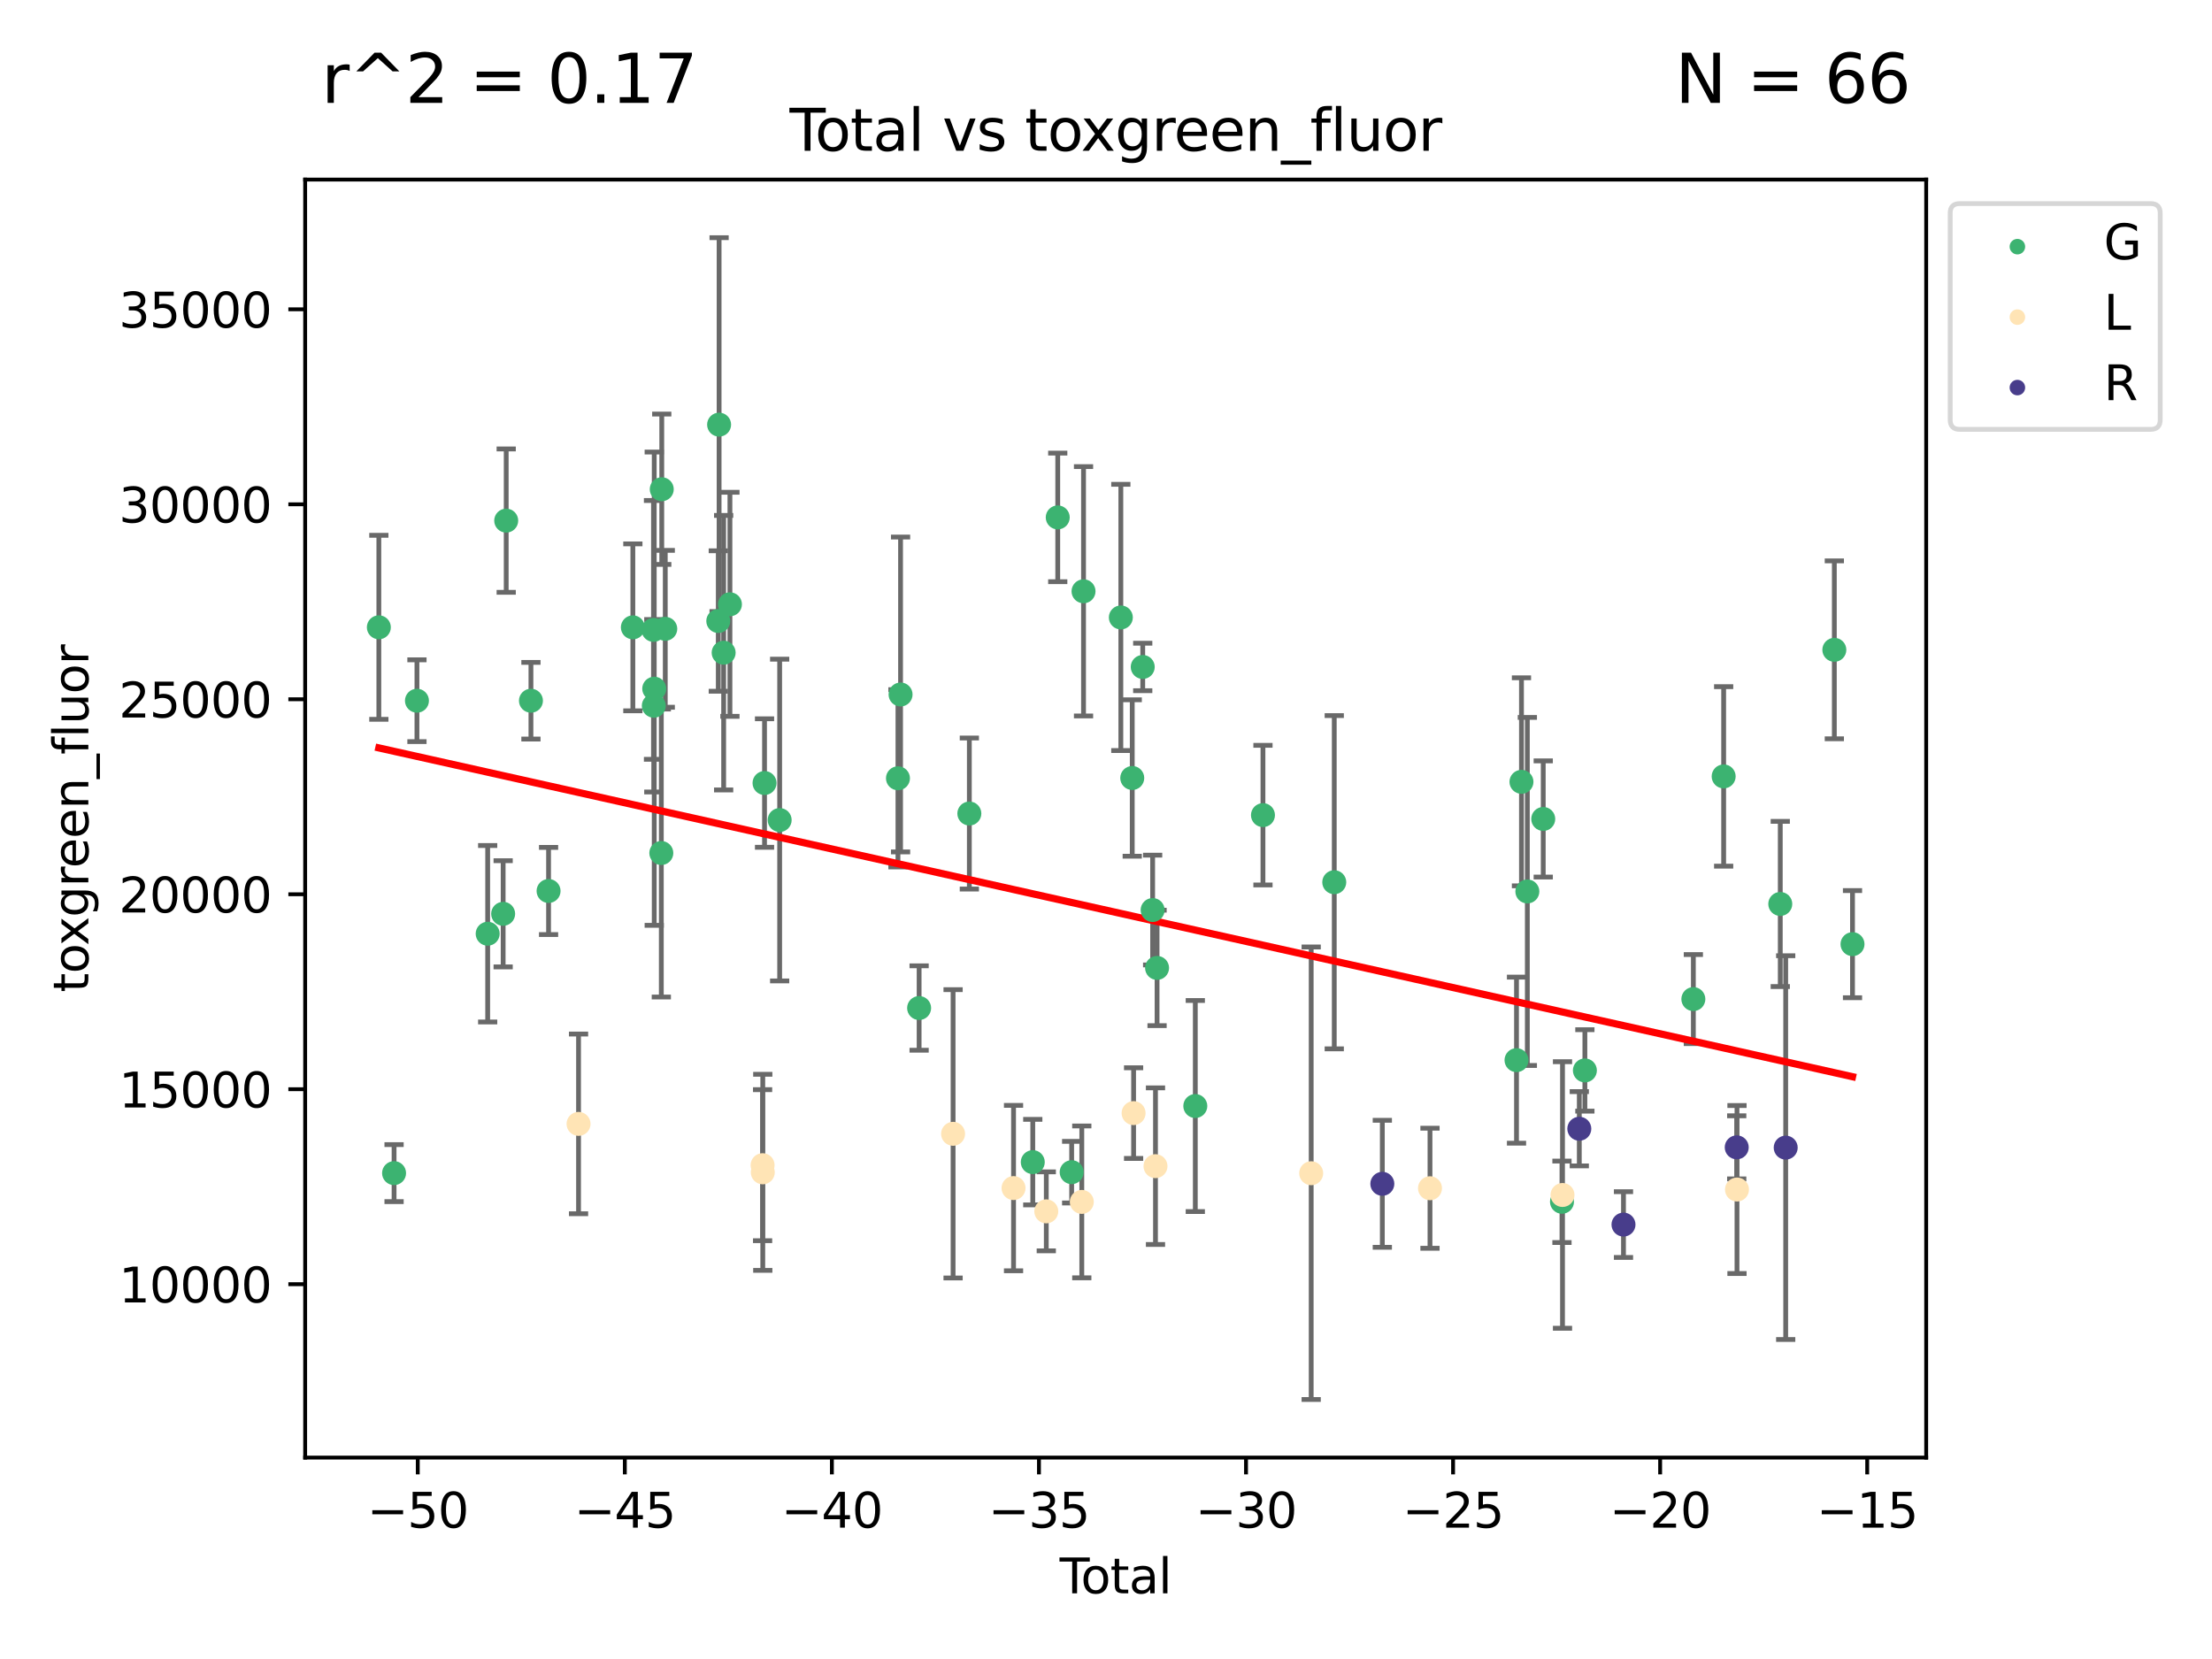 <?xml version="1.0" encoding="utf-8" standalone="no"?>
<!DOCTYPE svg PUBLIC "-//W3C//DTD SVG 1.1//EN"
  "http://www.w3.org/Graphics/SVG/1.1/DTD/svg11.dtd">
<svg xmlns:xlink="http://www.w3.org/1999/xlink" width="460.8pt" height="345.6pt" viewBox="0 0 460.8 345.6" xmlns="http://www.w3.org/2000/svg" version="1.1">
 <defs>
  <style type="text/css">*{stroke-linejoin: round; stroke-linecap: butt}</style>
 </defs>
 <g id="figure_1">
  <g id="patch_1">
   <path d="M 0 345.6 
L 460.8 345.6 
L 460.8 0 
L 0 0 
z
" style="fill: #ffffff"/>
  </g>
  <g id="axes_1">
   <g id="patch_2">
    <path d="M 63.571 303.64 
L 401.26 303.64 
L 401.26 37.411 
L 63.571 37.411 
z
" style="fill: #ffffff"/>
   </g>
   <g id="PathCollection_1">
    <defs>
     <path id="mec042e9efb" d="M 0 1.118 
C 0.297 1.118 0.581 1 0.791 0.791 
C 1 0.581 1.118 0.297 1.118 0 
C 1.118 -0.297 1 -0.581 0.791 -0.791 
C 0.581 -1 0.297 -1.118 0 -1.118 
C -0.297 -1.118 -0.581 -1 -0.791 -0.791 
C -1 -0.581 -1.118 -0.297 -1.118 0 
C -1.118 0.297 -1 0.581 -0.791 0.791 
C -0.581 1 -0.297 1.118 0 1.118 
z
" style="stroke: #3cb371"/>
    </defs>
    <g clip-path="url(#pd10c046dc1)">
     <use xlink:href="#mec042e9efb" x="78.921" y="130.68" style="fill: #3cb371; stroke: #3cb371"/>
     <use xlink:href="#mec042e9efb" x="82.092" y="244.382" style="fill: #3cb371; stroke: #3cb371"/>
     <use xlink:href="#mec042e9efb" x="86.858" y="145.971" style="fill: #3cb371; stroke: #3cb371"/>
     <use xlink:href="#mec042e9efb" x="101.591" y="194.513" style="fill: #3cb371; stroke: #3cb371"/>
     <use xlink:href="#mec042e9efb" x="104.815" y="190.364" style="fill: #3cb371; stroke: #3cb371"/>
     <use xlink:href="#mec042e9efb" x="105.452" y="108.457" style="fill: #3cb371; stroke: #3cb371"/>
     <use xlink:href="#mec042e9efb" x="110.605" y="145.972" style="fill: #3cb371; stroke: #3cb371"/>
     <use xlink:href="#mec042e9efb" x="114.277" y="185.609" style="fill: #3cb371; stroke: #3cb371"/>
     <use xlink:href="#mec042e9efb" x="131.836" y="130.688" style="fill: #3cb371; stroke: #3cb371"/>
     <use xlink:href="#mec042e9efb" x="136.136" y="131.218" style="fill: #3cb371; stroke: #3cb371"/>
     <use xlink:href="#mec042e9efb" x="136.201" y="147.022" style="fill: #3cb371; stroke: #3cb371"/>
     <use xlink:href="#mec042e9efb" x="136.289" y="143.467" style="fill: #3cb371; stroke: #3cb371"/>
     <use xlink:href="#mec042e9efb" x="137.764" y="177.699" style="fill: #3cb371; stroke: #3cb371"/>
     <use xlink:href="#mec042e9efb" x="137.856" y="101.918" style="fill: #3cb371; stroke: #3cb371"/>
     <use xlink:href="#mec042e9efb" x="138.588" y="130.995" style="fill: #3cb371; stroke: #3cb371"/>
     <use xlink:href="#mec042e9efb" x="149.633" y="129.37" style="fill: #3cb371; stroke: #3cb371"/>
     <use xlink:href="#mec042e9efb" x="149.802" y="88.458" style="fill: #3cb371; stroke: #3cb371"/>
     <use xlink:href="#mec042e9efb" x="150.75" y="135.966" style="fill: #3cb371; stroke: #3cb371"/>
     <use xlink:href="#mec042e9efb" x="152.058" y="125.886" style="fill: #3cb371; stroke: #3cb371"/>
     <use xlink:href="#mec042e9efb" x="159.267" y="163.118" style="fill: #3cb371; stroke: #3cb371"/>
     <use xlink:href="#mec042e9efb" x="162.417" y="170.829" style="fill: #3cb371; stroke: #3cb371"/>
     <use xlink:href="#mec042e9efb" x="187.062" y="162.13" style="fill: #3cb371; stroke: #3cb371"/>
     <use xlink:href="#mec042e9efb" x="187.605" y="144.673" style="fill: #3cb371; stroke: #3cb371"/>
     <use xlink:href="#mec042e9efb" x="191.469" y="209.991" style="fill: #3cb371; stroke: #3cb371"/>
     <use xlink:href="#mec042e9efb" x="201.932" y="169.473" style="fill: #3cb371; stroke: #3cb371"/>
     <use xlink:href="#mec042e9efb" x="215.146" y="242.091" style="fill: #3cb371; stroke: #3cb371"/>
     <use xlink:href="#mec042e9efb" x="220.347" y="107.786" style="fill: #3cb371; stroke: #3cb371"/>
     <use xlink:href="#mec042e9efb" x="223.246" y="244.185" style="fill: #3cb371; stroke: #3cb371"/>
     <use xlink:href="#mec042e9efb" x="225.72" y="123.176" style="fill: #3cb371; stroke: #3cb371"/>
     <use xlink:href="#mec042e9efb" x="233.491" y="128.623" style="fill: #3cb371; stroke: #3cb371"/>
     <use xlink:href="#mec042e9efb" x="235.867" y="162.07" style="fill: #3cb371; stroke: #3cb371"/>
     <use xlink:href="#mec042e9efb" x="238.052" y="138.94" style="fill: #3cb371; stroke: #3cb371"/>
     <use xlink:href="#mec042e9efb" x="240.115" y="189.577" style="fill: #3cb371; stroke: #3cb371"/>
     <use xlink:href="#mec042e9efb" x="241.038" y="201.636" style="fill: #3cb371; stroke: #3cb371"/>
     <use xlink:href="#mec042e9efb" x="249.004" y="230.406" style="fill: #3cb371; stroke: #3cb371"/>
     <use xlink:href="#mec042e9efb" x="263.099" y="169.805" style="fill: #3cb371; stroke: #3cb371"/>
     <use xlink:href="#mec042e9efb" x="277.951" y="183.781" style="fill: #3cb371; stroke: #3cb371"/>
     <use xlink:href="#mec042e9efb" x="315.917" y="220.849" style="fill: #3cb371; stroke: #3cb371"/>
     <use xlink:href="#mec042e9efb" x="316.949" y="162.869" style="fill: #3cb371; stroke: #3cb371"/>
     <use xlink:href="#mec042e9efb" x="318.175" y="185.706" style="fill: #3cb371; stroke: #3cb371"/>
     <use xlink:href="#mec042e9efb" x="321.485" y="170.604" style="fill: #3cb371; stroke: #3cb371"/>
     <use xlink:href="#mec042e9efb" x="325.388" y="250.355" style="fill: #3cb371; stroke: #3cb371"/>
     <use xlink:href="#mec042e9efb" x="330.16" y="222.988" style="fill: #3cb371; stroke: #3cb371"/>
     <use xlink:href="#mec042e9efb" x="352.757" y="208.128" style="fill: #3cb371; stroke: #3cb371"/>
     <use xlink:href="#mec042e9efb" x="359.07" y="161.74" style="fill: #3cb371; stroke: #3cb371"/>
     <use xlink:href="#mec042e9efb" x="370.863" y="188.311" style="fill: #3cb371; stroke: #3cb371"/>
     <use xlink:href="#mec042e9efb" x="382.126" y="135.371" style="fill: #3cb371; stroke: #3cb371"/>
     <use xlink:href="#mec042e9efb" x="385.911" y="196.684" style="fill: #3cb371; stroke: #3cb371"/>
    </g>
   </g>
   <g id="PathCollection_2">
    <defs>
     <path id="m62d7b926e1" d="M 0 1.118 
C 0.297 1.118 0.581 1 0.791 0.791 
C 1 0.581 1.118 0.297 1.118 0 
C 1.118 -0.297 1 -0.581 0.791 -0.791 
C 0.581 -1 0.297 -1.118 0 -1.118 
C -0.297 -1.118 -0.581 -1 -0.791 -0.791 
C -1 -0.581 -1.118 -0.297 -1.118 0 
C -1.118 0.297 -1 0.581 -0.791 0.791 
C -0.581 1 -0.297 1.118 0 1.118 
z
" style="stroke: #ffe4b5"/>
    </defs>
    <g clip-path="url(#pd10c046dc1)">
     <use xlink:href="#m62d7b926e1" x="120.522" y="234.126" style="fill: #ffe4b5; stroke: #ffe4b5"/>
     <use xlink:href="#m62d7b926e1" x="158.862" y="242.729" style="fill: #ffe4b5; stroke: #ffe4b5"/>
     <use xlink:href="#m62d7b926e1" x="158.902" y="244.218" style="fill: #ffe4b5; stroke: #ffe4b5"/>
     <use xlink:href="#m62d7b926e1" x="198.545" y="236.195" style="fill: #ffe4b5; stroke: #ffe4b5"/>
     <use xlink:href="#m62d7b926e1" x="211.14" y="247.497" style="fill: #ffe4b5; stroke: #ffe4b5"/>
     <use xlink:href="#m62d7b926e1" x="217.959" y="252.347" style="fill: #ffe4b5; stroke: #ffe4b5"/>
     <use xlink:href="#m62d7b926e1" x="225.358" y="250.379" style="fill: #ffe4b5; stroke: #ffe4b5"/>
     <use xlink:href="#m62d7b926e1" x="236.149" y="231.881" style="fill: #ffe4b5; stroke: #ffe4b5"/>
     <use xlink:href="#m62d7b926e1" x="240.71" y="242.934" style="fill: #ffe4b5; stroke: #ffe4b5"/>
     <use xlink:href="#m62d7b926e1" x="273.145" y="244.406" style="fill: #ffe4b5; stroke: #ffe4b5"/>
     <use xlink:href="#m62d7b926e1" x="297.893" y="247.532" style="fill: #ffe4b5; stroke: #ffe4b5"/>
     <use xlink:href="#m62d7b926e1" x="325.498" y="248.936" style="fill: #ffe4b5; stroke: #ffe4b5"/>
     <use xlink:href="#m62d7b926e1" x="361.846" y="247.801" style="fill: #ffe4b5; stroke: #ffe4b5"/>
    </g>
   </g>
   <g id="PathCollection_3">
    <defs>
     <path id="m8c05c33cac" d="M 0 1.118 
C 0.297 1.118 0.581 1 0.791 0.791 
C 1 0.581 1.118 0.297 1.118 0 
C 1.118 -0.297 1 -0.581 0.791 -0.791 
C 0.581 -1 0.297 -1.118 0 -1.118 
C -0.297 -1.118 -0.581 -1 -0.791 -0.791 
C -1 -0.581 -1.118 -0.297 -1.118 0 
C -1.118 0.297 -1 0.581 -0.791 0.791 
C -0.581 1 -0.297 1.118 0 1.118 
z
" style="stroke: #483d8b"/>
    </defs>
    <g clip-path="url(#pd10c046dc1)">
     <use xlink:href="#m8c05c33cac" x="287.964" y="246.61" style="fill: #483d8b; stroke: #483d8b"/>
     <use xlink:href="#m8c05c33cac" x="328.998" y="235.138" style="fill: #483d8b; stroke: #483d8b"/>
     <use xlink:href="#m8c05c33cac" x="338.203" y="255.102" style="fill: #483d8b; stroke: #483d8b"/>
     <use xlink:href="#m8c05c33cac" x="361.792" y="239.013" style="fill: #483d8b; stroke: #483d8b"/>
     <use xlink:href="#m8c05c33cac" x="371.994" y="239.071" style="fill: #483d8b; stroke: #483d8b"/>
    </g>
   </g>
   <g id="matplotlib.axis_1">
    <g id="xtick_1">
     <g id="line2d_1">
      <defs>
       <path id="me90237efdc" d="M 0 0 
L 0 3.5 
" style="stroke: #000000; stroke-width: 0.8"/>
      </defs>
      <g>
       <use xlink:href="#me90237efdc" x="87.029" y="303.64" style="stroke: #000000; stroke-width: 0.8"/>
      </g>
     </g>
     <g id="text_1">
      <!-- −50 -->
      <g transform="translate(76.477 318.238)scale(0.1 -0.1)">
       <defs>
        <path id="DejaVuSans-2212" d="M 678 2272 
L 4684 2272 
L 4684 1741 
L 678 1741 
L 678 2272 
z
" transform="scale(0.016)"/>
        <path id="DejaVuSans-35" d="M 691 4666 
L 3169 4666 
L 3169 4134 
L 1269 4134 
L 1269 2991 
Q 1406 3038 1543 3061 
Q 1681 3084 1819 3084 
Q 2600 3084 3056 2656 
Q 3513 2228 3513 1497 
Q 3513 744 3044 326 
Q 2575 -91 1722 -91 
Q 1428 -91 1123 -41 
Q 819 9 494 109 
L 494 744 
Q 775 591 1075 516 
Q 1375 441 1709 441 
Q 2250 441 2565 725 
Q 2881 1009 2881 1497 
Q 2881 1984 2565 2268 
Q 2250 2553 1709 2553 
Q 1456 2553 1204 2497 
Q 953 2441 691 2322 
L 691 4666 
z
" transform="scale(0.016)"/>
        <path id="DejaVuSans-30" d="M 2034 4250 
Q 1547 4250 1301 3770 
Q 1056 3291 1056 2328 
Q 1056 1369 1301 889 
Q 1547 409 2034 409 
Q 2525 409 2770 889 
Q 3016 1369 3016 2328 
Q 3016 3291 2770 3770 
Q 2525 4250 2034 4250 
z
M 2034 4750 
Q 2819 4750 3233 4129 
Q 3647 3509 3647 2328 
Q 3647 1150 3233 529 
Q 2819 -91 2034 -91 
Q 1250 -91 836 529 
Q 422 1150 422 2328 
Q 422 3509 836 4129 
Q 1250 4750 2034 4750 
z
" transform="scale(0.016)"/>
       </defs>
       <use xlink:href="#DejaVuSans-2212"/>
       <use xlink:href="#DejaVuSans-35" x="83.789"/>
       <use xlink:href="#DejaVuSans-30" x="147.412"/>
      </g>
     </g>
    </g>
    <g id="xtick_2">
     <g id="line2d_2">
      <g>
       <use xlink:href="#me90237efdc" x="130.164" y="303.64" style="stroke: #000000; stroke-width: 0.8"/>
      </g>
     </g>
     <g id="text_2">
      <!-- −45 -->
      <g transform="translate(119.612 318.238)scale(0.1 -0.1)">
       <defs>
        <path id="DejaVuSans-34" d="M 2419 4116 
L 825 1625 
L 2419 1625 
L 2419 4116 
z
M 2253 4666 
L 3047 4666 
L 3047 1625 
L 3713 1625 
L 3713 1100 
L 3047 1100 
L 3047 0 
L 2419 0 
L 2419 1100 
L 313 1100 
L 313 1709 
L 2253 4666 
z
" transform="scale(0.016)"/>
       </defs>
       <use xlink:href="#DejaVuSans-2212"/>
       <use xlink:href="#DejaVuSans-34" x="83.789"/>
       <use xlink:href="#DejaVuSans-35" x="147.412"/>
      </g>
     </g>
    </g>
    <g id="xtick_3">
     <g id="line2d_3">
      <g>
       <use xlink:href="#me90237efdc" x="173.299" y="303.64" style="stroke: #000000; stroke-width: 0.8"/>
      </g>
     </g>
     <g id="text_3">
      <!-- −40 -->
      <g transform="translate(162.746 318.238)scale(0.1 -0.1)">
       <use xlink:href="#DejaVuSans-2212"/>
       <use xlink:href="#DejaVuSans-34" x="83.789"/>
       <use xlink:href="#DejaVuSans-30" x="147.412"/>
      </g>
     </g>
    </g>
    <g id="xtick_4">
     <g id="line2d_4">
      <g>
       <use xlink:href="#me90237efdc" x="216.433" y="303.64" style="stroke: #000000; stroke-width: 0.8"/>
      </g>
     </g>
     <g id="text_4">
      <!-- −35 -->
      <g transform="translate(205.881 318.238)scale(0.1 -0.1)">
       <defs>
        <path id="DejaVuSans-33" d="M 2597 2516 
Q 3050 2419 3304 2112 
Q 3559 1806 3559 1356 
Q 3559 666 3084 287 
Q 2609 -91 1734 -91 
Q 1441 -91 1130 -33 
Q 819 25 488 141 
L 488 750 
Q 750 597 1062 519 
Q 1375 441 1716 441 
Q 2309 441 2620 675 
Q 2931 909 2931 1356 
Q 2931 1769 2642 2001 
Q 2353 2234 1838 2234 
L 1294 2234 
L 1294 2753 
L 1863 2753 
Q 2328 2753 2575 2939 
Q 2822 3125 2822 3475 
Q 2822 3834 2567 4026 
Q 2313 4219 1838 4219 
Q 1578 4219 1281 4162 
Q 984 4106 628 3988 
L 628 4550 
Q 988 4650 1302 4700 
Q 1616 4750 1894 4750 
Q 2613 4750 3031 4423 
Q 3450 4097 3450 3541 
Q 3450 3153 3228 2886 
Q 3006 2619 2597 2516 
z
" transform="scale(0.016)"/>
       </defs>
       <use xlink:href="#DejaVuSans-2212"/>
       <use xlink:href="#DejaVuSans-33" x="83.789"/>
       <use xlink:href="#DejaVuSans-35" x="147.412"/>
      </g>
     </g>
    </g>
    <g id="xtick_5">
     <g id="line2d_5">
      <g>
       <use xlink:href="#me90237efdc" x="259.568" y="303.64" style="stroke: #000000; stroke-width: 0.8"/>
      </g>
     </g>
     <g id="text_5">
      <!-- −30 -->
      <g transform="translate(249.016 318.238)scale(0.1 -0.1)">
       <use xlink:href="#DejaVuSans-2212"/>
       <use xlink:href="#DejaVuSans-33" x="83.789"/>
       <use xlink:href="#DejaVuSans-30" x="147.412"/>
      </g>
     </g>
    </g>
    <g id="xtick_6">
     <g id="line2d_6">
      <g>
       <use xlink:href="#me90237efdc" x="302.703" y="303.64" style="stroke: #000000; stroke-width: 0.8"/>
      </g>
     </g>
     <g id="text_6">
      <!-- −25 -->
      <g transform="translate(292.15 318.238)scale(0.1 -0.1)">
       <defs>
        <path id="DejaVuSans-32" d="M 1228 531 
L 3431 531 
L 3431 0 
L 469 0 
L 469 531 
Q 828 903 1448 1529 
Q 2069 2156 2228 2338 
Q 2531 2678 2651 2914 
Q 2772 3150 2772 3378 
Q 2772 3750 2511 3984 
Q 2250 4219 1831 4219 
Q 1534 4219 1204 4116 
Q 875 4013 500 3803 
L 500 4441 
Q 881 4594 1212 4672 
Q 1544 4750 1819 4750 
Q 2544 4750 2975 4387 
Q 3406 4025 3406 3419 
Q 3406 3131 3298 2873 
Q 3191 2616 2906 2266 
Q 2828 2175 2409 1742 
Q 1991 1309 1228 531 
z
" transform="scale(0.016)"/>
       </defs>
       <use xlink:href="#DejaVuSans-2212"/>
       <use xlink:href="#DejaVuSans-32" x="83.789"/>
       <use xlink:href="#DejaVuSans-35" x="147.412"/>
      </g>
     </g>
    </g>
    <g id="xtick_7">
     <g id="line2d_7">
      <g>
       <use xlink:href="#me90237efdc" x="345.837" y="303.64" style="stroke: #000000; stroke-width: 0.8"/>
      </g>
     </g>
     <g id="text_7">
      <!-- −20 -->
      <g transform="translate(335.285 318.238)scale(0.1 -0.1)">
       <use xlink:href="#DejaVuSans-2212"/>
       <use xlink:href="#DejaVuSans-32" x="83.789"/>
       <use xlink:href="#DejaVuSans-30" x="147.412"/>
      </g>
     </g>
    </g>
    <g id="xtick_8">
     <g id="line2d_8">
      <g>
       <use xlink:href="#me90237efdc" x="388.972" y="303.64" style="stroke: #000000; stroke-width: 0.8"/>
      </g>
     </g>
     <g id="text_8">
      <!-- −15 -->
      <g transform="translate(378.42 318.238)scale(0.1 -0.1)">
       <defs>
        <path id="DejaVuSans-31" d="M 794 531 
L 1825 531 
L 1825 4091 
L 703 3866 
L 703 4441 
L 1819 4666 
L 2450 4666 
L 2450 531 
L 3481 531 
L 3481 0 
L 794 0 
L 794 531 
z
" transform="scale(0.016)"/>
       </defs>
       <use xlink:href="#DejaVuSans-2212"/>
       <use xlink:href="#DejaVuSans-31" x="83.789"/>
       <use xlink:href="#DejaVuSans-35" x="147.412"/>
      </g>
     </g>
    </g>
    <g id="text_9">
     <!-- Total -->
     <g transform="translate(220.739 331.917)scale(0.1 -0.1)">
      <defs>
       <path id="DejaVuSans-54" d="M -19 4666 
L 3928 4666 
L 3928 4134 
L 2272 4134 
L 2272 0 
L 1638 0 
L 1638 4134 
L -19 4134 
L -19 4666 
z
" transform="scale(0.016)"/>
       <path id="DejaVuSans-6f" d="M 1959 3097 
Q 1497 3097 1228 2736 
Q 959 2375 959 1747 
Q 959 1119 1226 758 
Q 1494 397 1959 397 
Q 2419 397 2687 759 
Q 2956 1122 2956 1747 
Q 2956 2369 2687 2733 
Q 2419 3097 1959 3097 
z
M 1959 3584 
Q 2709 3584 3137 3096 
Q 3566 2609 3566 1747 
Q 3566 888 3137 398 
Q 2709 -91 1959 -91 
Q 1206 -91 779 398 
Q 353 888 353 1747 
Q 353 2609 779 3096 
Q 1206 3584 1959 3584 
z
" transform="scale(0.016)"/>
       <path id="DejaVuSans-74" d="M 1172 4494 
L 1172 3500 
L 2356 3500 
L 2356 3053 
L 1172 3053 
L 1172 1153 
Q 1172 725 1289 603 
Q 1406 481 1766 481 
L 2356 481 
L 2356 0 
L 1766 0 
Q 1100 0 847 248 
Q 594 497 594 1153 
L 594 3053 
L 172 3053 
L 172 3500 
L 594 3500 
L 594 4494 
L 1172 4494 
z
" transform="scale(0.016)"/>
       <path id="DejaVuSans-61" d="M 2194 1759 
Q 1497 1759 1228 1600 
Q 959 1441 959 1056 
Q 959 750 1161 570 
Q 1363 391 1709 391 
Q 2188 391 2477 730 
Q 2766 1069 2766 1631 
L 2766 1759 
L 2194 1759 
z
M 3341 1997 
L 3341 0 
L 2766 0 
L 2766 531 
Q 2569 213 2275 61 
Q 1981 -91 1556 -91 
Q 1019 -91 701 211 
Q 384 513 384 1019 
Q 384 1609 779 1909 
Q 1175 2209 1959 2209 
L 2766 2209 
L 2766 2266 
Q 2766 2663 2505 2880 
Q 2244 3097 1772 3097 
Q 1472 3097 1187 3025 
Q 903 2953 641 2809 
L 641 3341 
Q 956 3463 1253 3523 
Q 1550 3584 1831 3584 
Q 2591 3584 2966 3190 
Q 3341 2797 3341 1997 
z
" transform="scale(0.016)"/>
       <path id="DejaVuSans-6c" d="M 603 4863 
L 1178 4863 
L 1178 0 
L 603 0 
L 603 4863 
z
" transform="scale(0.016)"/>
      </defs>
      <use xlink:href="#DejaVuSans-54"/>
      <use xlink:href="#DejaVuSans-6f" x="44.084"/>
      <use xlink:href="#DejaVuSans-74" x="105.266"/>
      <use xlink:href="#DejaVuSans-61" x="144.475"/>
      <use xlink:href="#DejaVuSans-6c" x="205.754"/>
     </g>
    </g>
   </g>
   <g id="matplotlib.axis_2">
    <g id="ytick_1">
     <g id="line2d_9">
      <defs>
       <path id="mff5afd74ac" d="M 0 0 
L -3.5 0 
" style="stroke: #000000; stroke-width: 0.8"/>
      </defs>
      <g>
       <use xlink:href="#mff5afd74ac" x="63.571" y="267.522" style="stroke: #000000; stroke-width: 0.8"/>
      </g>
     </g>
     <g id="text_10">
      <!-- 10000 -->
      <g transform="translate(24.759 271.321)scale(0.1 -0.1)">
       <use xlink:href="#DejaVuSans-31"/>
       <use xlink:href="#DejaVuSans-30" x="63.623"/>
       <use xlink:href="#DejaVuSans-30" x="127.246"/>
       <use xlink:href="#DejaVuSans-30" x="190.869"/>
       <use xlink:href="#DejaVuSans-30" x="254.492"/>
      </g>
     </g>
    </g>
    <g id="ytick_2">
     <g id="line2d_10">
      <g>
       <use xlink:href="#mff5afd74ac" x="63.571" y="226.905" style="stroke: #000000; stroke-width: 0.8"/>
      </g>
     </g>
     <g id="text_11">
      <!-- 15000 -->
      <g transform="translate(24.759 230.704)scale(0.1 -0.1)">
       <use xlink:href="#DejaVuSans-31"/>
       <use xlink:href="#DejaVuSans-35" x="63.623"/>
       <use xlink:href="#DejaVuSans-30" x="127.246"/>
       <use xlink:href="#DejaVuSans-30" x="190.869"/>
       <use xlink:href="#DejaVuSans-30" x="254.492"/>
      </g>
     </g>
    </g>
    <g id="ytick_3">
     <g id="line2d_11">
      <g>
       <use xlink:href="#mff5afd74ac" x="63.571" y="186.288" style="stroke: #000000; stroke-width: 0.8"/>
      </g>
     </g>
     <g id="text_12">
      <!-- 20000 -->
      <g transform="translate(24.759 190.087)scale(0.1 -0.1)">
       <use xlink:href="#DejaVuSans-32"/>
       <use xlink:href="#DejaVuSans-30" x="63.623"/>
       <use xlink:href="#DejaVuSans-30" x="127.246"/>
       <use xlink:href="#DejaVuSans-30" x="190.869"/>
       <use xlink:href="#DejaVuSans-30" x="254.492"/>
      </g>
     </g>
    </g>
    <g id="ytick_4">
     <g id="line2d_12">
      <g>
       <use xlink:href="#mff5afd74ac" x="63.571" y="145.67" style="stroke: #000000; stroke-width: 0.8"/>
      </g>
     </g>
     <g id="text_13">
      <!-- 25000 -->
      <g transform="translate(24.759 149.47)scale(0.1 -0.1)">
       <use xlink:href="#DejaVuSans-32"/>
       <use xlink:href="#DejaVuSans-35" x="63.623"/>
       <use xlink:href="#DejaVuSans-30" x="127.246"/>
       <use xlink:href="#DejaVuSans-30" x="190.869"/>
       <use xlink:href="#DejaVuSans-30" x="254.492"/>
      </g>
     </g>
    </g>
    <g id="ytick_5">
     <g id="line2d_13">
      <g>
       <use xlink:href="#mff5afd74ac" x="63.571" y="105.053" style="stroke: #000000; stroke-width: 0.8"/>
      </g>
     </g>
     <g id="text_14">
      <!-- 30000 -->
      <g transform="translate(24.759 108.852)scale(0.1 -0.1)">
       <use xlink:href="#DejaVuSans-33"/>
       <use xlink:href="#DejaVuSans-30" x="63.623"/>
       <use xlink:href="#DejaVuSans-30" x="127.246"/>
       <use xlink:href="#DejaVuSans-30" x="190.869"/>
       <use xlink:href="#DejaVuSans-30" x="254.492"/>
      </g>
     </g>
    </g>
    <g id="ytick_6">
     <g id="line2d_14">
      <g>
       <use xlink:href="#mff5afd74ac" x="63.571" y="64.436" style="stroke: #000000; stroke-width: 0.8"/>
      </g>
     </g>
     <g id="text_15">
      <!-- 35000 -->
      <g transform="translate(24.759 68.235)scale(0.1 -0.1)">
       <use xlink:href="#DejaVuSans-33"/>
       <use xlink:href="#DejaVuSans-35" x="63.623"/>
       <use xlink:href="#DejaVuSans-30" x="127.246"/>
       <use xlink:href="#DejaVuSans-30" x="190.869"/>
       <use xlink:href="#DejaVuSans-30" x="254.492"/>
      </g>
     </g>
    </g>
    <g id="text_16">
     <!-- toxgreen_fluor -->
     <g transform="translate(18.401 206.72)rotate(-90)scale(0.1 -0.1)">
      <defs>
       <path id="DejaVuSans-78" d="M 3513 3500 
L 2247 1797 
L 3578 0 
L 2900 0 
L 1881 1375 
L 863 0 
L 184 0 
L 1544 1831 
L 300 3500 
L 978 3500 
L 1906 2253 
L 2834 3500 
L 3513 3500 
z
" transform="scale(0.016)"/>
       <path id="DejaVuSans-67" d="M 2906 1791 
Q 2906 2416 2648 2759 
Q 2391 3103 1925 3103 
Q 1463 3103 1205 2759 
Q 947 2416 947 1791 
Q 947 1169 1205 825 
Q 1463 481 1925 481 
Q 2391 481 2648 825 
Q 2906 1169 2906 1791 
z
M 3481 434 
Q 3481 -459 3084 -895 
Q 2688 -1331 1869 -1331 
Q 1566 -1331 1297 -1286 
Q 1028 -1241 775 -1147 
L 775 -588 
Q 1028 -725 1275 -790 
Q 1522 -856 1778 -856 
Q 2344 -856 2625 -561 
Q 2906 -266 2906 331 
L 2906 616 
Q 2728 306 2450 153 
Q 2172 0 1784 0 
Q 1141 0 747 490 
Q 353 981 353 1791 
Q 353 2603 747 3093 
Q 1141 3584 1784 3584 
Q 2172 3584 2450 3431 
Q 2728 3278 2906 2969 
L 2906 3500 
L 3481 3500 
L 3481 434 
z
" transform="scale(0.016)"/>
       <path id="DejaVuSans-72" d="M 2631 2963 
Q 2534 3019 2420 3045 
Q 2306 3072 2169 3072 
Q 1681 3072 1420 2755 
Q 1159 2438 1159 1844 
L 1159 0 
L 581 0 
L 581 3500 
L 1159 3500 
L 1159 2956 
Q 1341 3275 1631 3429 
Q 1922 3584 2338 3584 
Q 2397 3584 2469 3576 
Q 2541 3569 2628 3553 
L 2631 2963 
z
" transform="scale(0.016)"/>
       <path id="DejaVuSans-65" d="M 3597 1894 
L 3597 1613 
L 953 1613 
Q 991 1019 1311 708 
Q 1631 397 2203 397 
Q 2534 397 2845 478 
Q 3156 559 3463 722 
L 3463 178 
Q 3153 47 2828 -22 
Q 2503 -91 2169 -91 
Q 1331 -91 842 396 
Q 353 884 353 1716 
Q 353 2575 817 3079 
Q 1281 3584 2069 3584 
Q 2775 3584 3186 3129 
Q 3597 2675 3597 1894 
z
M 3022 2063 
Q 3016 2534 2758 2815 
Q 2500 3097 2075 3097 
Q 1594 3097 1305 2825 
Q 1016 2553 972 2059 
L 3022 2063 
z
" transform="scale(0.016)"/>
       <path id="DejaVuSans-6e" d="M 3513 2113 
L 3513 0 
L 2938 0 
L 2938 2094 
Q 2938 2591 2744 2837 
Q 2550 3084 2163 3084 
Q 1697 3084 1428 2787 
Q 1159 2491 1159 1978 
L 1159 0 
L 581 0 
L 581 3500 
L 1159 3500 
L 1159 2956 
Q 1366 3272 1645 3428 
Q 1925 3584 2291 3584 
Q 2894 3584 3203 3211 
Q 3513 2838 3513 2113 
z
" transform="scale(0.016)"/>
       <path id="DejaVuSans-5f" d="M 3263 -1063 
L 3263 -1509 
L -63 -1509 
L -63 -1063 
L 3263 -1063 
z
" transform="scale(0.016)"/>
       <path id="DejaVuSans-66" d="M 2375 4863 
L 2375 4384 
L 1825 4384 
Q 1516 4384 1395 4259 
Q 1275 4134 1275 3809 
L 1275 3500 
L 2222 3500 
L 2222 3053 
L 1275 3053 
L 1275 0 
L 697 0 
L 697 3053 
L 147 3053 
L 147 3500 
L 697 3500 
L 697 3744 
Q 697 4328 969 4595 
Q 1241 4863 1831 4863 
L 2375 4863 
z
" transform="scale(0.016)"/>
       <path id="DejaVuSans-75" d="M 544 1381 
L 544 3500 
L 1119 3500 
L 1119 1403 
Q 1119 906 1312 657 
Q 1506 409 1894 409 
Q 2359 409 2629 706 
Q 2900 1003 2900 1516 
L 2900 3500 
L 3475 3500 
L 3475 0 
L 2900 0 
L 2900 538 
Q 2691 219 2414 64 
Q 2138 -91 1772 -91 
Q 1169 -91 856 284 
Q 544 659 544 1381 
z
M 1991 3584 
L 1991 3584 
z
" transform="scale(0.016)"/>
      </defs>
      <use xlink:href="#DejaVuSans-74"/>
      <use xlink:href="#DejaVuSans-6f" x="39.209"/>
      <use xlink:href="#DejaVuSans-78" x="97.266"/>
      <use xlink:href="#DejaVuSans-67" x="156.445"/>
      <use xlink:href="#DejaVuSans-72" x="219.922"/>
      <use xlink:href="#DejaVuSans-65" x="258.785"/>
      <use xlink:href="#DejaVuSans-65" x="320.309"/>
      <use xlink:href="#DejaVuSans-6e" x="381.832"/>
      <use xlink:href="#DejaVuSans-5f" x="445.211"/>
      <use xlink:href="#DejaVuSans-66" x="495.211"/>
      <use xlink:href="#DejaVuSans-6c" x="530.416"/>
      <use xlink:href="#DejaVuSans-75" x="558.199"/>
      <use xlink:href="#DejaVuSans-6f" x="621.578"/>
      <use xlink:href="#DejaVuSans-72" x="682.76"/>
     </g>
    </g>
   </g>
   <g id="LineCollection_1">
    <path d="M 78.921 149.846 
L 78.921 111.515 
" clip-path="url(#pd10c046dc1)" style="fill: none; stroke: #696969"/>
    <path d="M 82.092 250.318 
L 82.092 238.445 
" clip-path="url(#pd10c046dc1)" style="fill: none; stroke: #696969"/>
    <path d="M 86.858 154.487 
L 86.858 137.455 
" clip-path="url(#pd10c046dc1)" style="fill: none; stroke: #696969"/>
    <path d="M 101.591 212.892 
L 101.591 176.134 
" clip-path="url(#pd10c046dc1)" style="fill: none; stroke: #696969"/>
    <path d="M 104.815 201.424 
L 104.815 179.304 
" clip-path="url(#pd10c046dc1)" style="fill: none; stroke: #696969"/>
    <path d="M 105.452 123.39 
L 105.452 93.523 
" clip-path="url(#pd10c046dc1)" style="fill: none; stroke: #696969"/>
    <path d="M 110.605 153.958 
L 110.605 137.987 
" clip-path="url(#pd10c046dc1)" style="fill: none; stroke: #696969"/>
    <path d="M 114.277 194.686 
L 114.277 176.531 
" clip-path="url(#pd10c046dc1)" style="fill: none; stroke: #696969"/>
    <path d="M 131.836 148.078 
L 131.836 113.299 
" clip-path="url(#pd10c046dc1)" style="fill: none; stroke: #696969"/>
    <path d="M 136.136 158.174 
L 136.136 104.262 
" clip-path="url(#pd10c046dc1)" style="fill: none; stroke: #696969"/>
    <path d="M 136.201 164.987 
L 136.201 129.057 
" clip-path="url(#pd10c046dc1)" style="fill: none; stroke: #696969"/>
    <path d="M 136.289 192.763 
L 136.289 94.171 
" clip-path="url(#pd10c046dc1)" style="fill: none; stroke: #696969"/>
    <path d="M 137.764 207.699 
L 137.764 147.7 
" clip-path="url(#pd10c046dc1)" style="fill: none; stroke: #696969"/>
    <path d="M 137.856 117.581 
L 137.856 86.256 
" clip-path="url(#pd10c046dc1)" style="fill: none; stroke: #696969"/>
    <path d="M 138.588 147.334 
L 138.588 114.656 
" clip-path="url(#pd10c046dc1)" style="fill: none; stroke: #696969"/>
    <path d="M 149.633 144 
L 149.633 114.74 
" clip-path="url(#pd10c046dc1)" style="fill: none; stroke: #696969"/>
    <path d="M 149.802 127.403 
L 149.802 49.513 
" clip-path="url(#pd10c046dc1)" style="fill: none; stroke: #696969"/>
    <path d="M 150.75 164.559 
L 150.75 107.374 
" clip-path="url(#pd10c046dc1)" style="fill: none; stroke: #696969"/>
    <path d="M 152.058 149.225 
L 152.058 102.547 
" clip-path="url(#pd10c046dc1)" style="fill: none; stroke: #696969"/>
    <path d="M 159.267 176.504 
L 159.267 149.732 
" clip-path="url(#pd10c046dc1)" style="fill: none; stroke: #696969"/>
    <path d="M 162.417 204.341 
L 162.417 137.317 
" clip-path="url(#pd10c046dc1)" style="fill: none; stroke: #696969"/>
    <path d="M 187.062 180.598 
L 187.062 143.662 
" clip-path="url(#pd10c046dc1)" style="fill: none; stroke: #696969"/>
    <path d="M 187.605 177.47 
L 187.605 111.876 
" clip-path="url(#pd10c046dc1)" style="fill: none; stroke: #696969"/>
    <path d="M 191.469 218.783 
L 191.469 201.199 
" clip-path="url(#pd10c046dc1)" style="fill: none; stroke: #696969"/>
    <path d="M 201.932 185.205 
L 201.932 153.741 
" clip-path="url(#pd10c046dc1)" style="fill: none; stroke: #696969"/>
    <path d="M 215.146 251 
L 215.146 233.181 
" clip-path="url(#pd10c046dc1)" style="fill: none; stroke: #696969"/>
    <path d="M 220.347 121.181 
L 220.347 94.391 
" clip-path="url(#pd10c046dc1)" style="fill: none; stroke: #696969"/>
    <path d="M 223.246 250.601 
L 223.246 237.77 
" clip-path="url(#pd10c046dc1)" style="fill: none; stroke: #696969"/>
    <path d="M 225.72 149.148 
L 225.72 97.205 
" clip-path="url(#pd10c046dc1)" style="fill: none; stroke: #696969"/>
    <path d="M 233.491 156.354 
L 233.491 100.892 
" clip-path="url(#pd10c046dc1)" style="fill: none; stroke: #696969"/>
    <path d="M 235.867 178.364 
L 235.867 145.777 
" clip-path="url(#pd10c046dc1)" style="fill: none; stroke: #696969"/>
    <path d="M 238.052 143.883 
L 238.052 133.997 
" clip-path="url(#pd10c046dc1)" style="fill: none; stroke: #696969"/>
    <path d="M 240.115 201.013 
L 240.115 178.142 
" clip-path="url(#pd10c046dc1)" style="fill: none; stroke: #696969"/>
    <path d="M 241.038 213.659 
L 241.038 189.613 
" clip-path="url(#pd10c046dc1)" style="fill: none; stroke: #696969"/>
    <path d="M 249.004 252.386 
L 249.004 208.425 
" clip-path="url(#pd10c046dc1)" style="fill: none; stroke: #696969"/>
    <path d="M 263.099 184.348 
L 263.099 155.263 
" clip-path="url(#pd10c046dc1)" style="fill: none; stroke: #696969"/>
    <path d="M 277.951 218.491 
L 277.951 149.071 
" clip-path="url(#pd10c046dc1)" style="fill: none; stroke: #696969"/>
    <path d="M 315.917 238.145 
L 315.917 203.553 
" clip-path="url(#pd10c046dc1)" style="fill: none; stroke: #696969"/>
    <path d="M 316.949 184.539 
L 316.949 141.198 
" clip-path="url(#pd10c046dc1)" style="fill: none; stroke: #696969"/>
    <path d="M 318.175 221.958 
L 318.175 149.453 
" clip-path="url(#pd10c046dc1)" style="fill: none; stroke: #696969"/>
    <path d="M 321.485 182.705 
L 321.485 158.502 
" clip-path="url(#pd10c046dc1)" style="fill: none; stroke: #696969"/>
    <path d="M 325.388 258.839 
L 325.388 241.872 
" clip-path="url(#pd10c046dc1)" style="fill: none; stroke: #696969"/>
    <path d="M 330.16 231.47 
L 330.16 214.506 
" clip-path="url(#pd10c046dc1)" style="fill: none; stroke: #696969"/>
    <path d="M 352.757 217.408 
L 352.757 198.848 
" clip-path="url(#pd10c046dc1)" style="fill: none; stroke: #696969"/>
    <path d="M 359.07 180.437 
L 359.07 143.043 
" clip-path="url(#pd10c046dc1)" style="fill: none; stroke: #696969"/>
    <path d="M 370.863 205.517 
L 370.863 171.104 
" clip-path="url(#pd10c046dc1)" style="fill: none; stroke: #696969"/>
    <path d="M 382.126 153.899 
L 382.126 116.844 
" clip-path="url(#pd10c046dc1)" style="fill: none; stroke: #696969"/>
    <path d="M 385.911 207.842 
L 385.911 185.525 
" clip-path="url(#pd10c046dc1)" style="fill: none; stroke: #696969"/>
   </g>
   <g id="line2d_15">
    <defs>
     <path id="me1f3131b4f" d="M 2 0 
L -2 -0 
" style="stroke: #696969"/>
    </defs>
    <g clip-path="url(#pd10c046dc1)">
     <use xlink:href="#me1f3131b4f" x="78.921" y="149.846" style="fill: #696969; stroke: #696969"/>
     <use xlink:href="#me1f3131b4f" x="82.092" y="250.318" style="fill: #696969; stroke: #696969"/>
     <use xlink:href="#me1f3131b4f" x="86.858" y="154.487" style="fill: #696969; stroke: #696969"/>
     <use xlink:href="#me1f3131b4f" x="101.591" y="212.892" style="fill: #696969; stroke: #696969"/>
     <use xlink:href="#me1f3131b4f" x="104.815" y="201.424" style="fill: #696969; stroke: #696969"/>
     <use xlink:href="#me1f3131b4f" x="105.452" y="123.39" style="fill: #696969; stroke: #696969"/>
     <use xlink:href="#me1f3131b4f" x="110.605" y="153.958" style="fill: #696969; stroke: #696969"/>
     <use xlink:href="#me1f3131b4f" x="114.277" y="194.686" style="fill: #696969; stroke: #696969"/>
     <use xlink:href="#me1f3131b4f" x="131.836" y="148.078" style="fill: #696969; stroke: #696969"/>
     <use xlink:href="#me1f3131b4f" x="136.136" y="158.174" style="fill: #696969; stroke: #696969"/>
     <use xlink:href="#me1f3131b4f" x="136.201" y="164.987" style="fill: #696969; stroke: #696969"/>
     <use xlink:href="#me1f3131b4f" x="136.289" y="192.763" style="fill: #696969; stroke: #696969"/>
     <use xlink:href="#me1f3131b4f" x="137.764" y="207.699" style="fill: #696969; stroke: #696969"/>
     <use xlink:href="#me1f3131b4f" x="137.856" y="117.581" style="fill: #696969; stroke: #696969"/>
     <use xlink:href="#me1f3131b4f" x="138.588" y="147.334" style="fill: #696969; stroke: #696969"/>
     <use xlink:href="#me1f3131b4f" x="149.633" y="144" style="fill: #696969; stroke: #696969"/>
     <use xlink:href="#me1f3131b4f" x="149.802" y="127.403" style="fill: #696969; stroke: #696969"/>
     <use xlink:href="#me1f3131b4f" x="150.75" y="164.559" style="fill: #696969; stroke: #696969"/>
     <use xlink:href="#me1f3131b4f" x="152.058" y="149.225" style="fill: #696969; stroke: #696969"/>
     <use xlink:href="#me1f3131b4f" x="159.267" y="176.504" style="fill: #696969; stroke: #696969"/>
     <use xlink:href="#me1f3131b4f" x="162.417" y="204.341" style="fill: #696969; stroke: #696969"/>
     <use xlink:href="#me1f3131b4f" x="187.062" y="180.598" style="fill: #696969; stroke: #696969"/>
     <use xlink:href="#me1f3131b4f" x="187.605" y="177.47" style="fill: #696969; stroke: #696969"/>
     <use xlink:href="#me1f3131b4f" x="191.469" y="218.783" style="fill: #696969; stroke: #696969"/>
     <use xlink:href="#me1f3131b4f" x="201.932" y="185.205" style="fill: #696969; stroke: #696969"/>
     <use xlink:href="#me1f3131b4f" x="215.146" y="251" style="fill: #696969; stroke: #696969"/>
     <use xlink:href="#me1f3131b4f" x="220.347" y="121.181" style="fill: #696969; stroke: #696969"/>
     <use xlink:href="#me1f3131b4f" x="223.246" y="250.601" style="fill: #696969; stroke: #696969"/>
     <use xlink:href="#me1f3131b4f" x="225.72" y="149.148" style="fill: #696969; stroke: #696969"/>
     <use xlink:href="#me1f3131b4f" x="233.491" y="156.354" style="fill: #696969; stroke: #696969"/>
     <use xlink:href="#me1f3131b4f" x="235.867" y="178.364" style="fill: #696969; stroke: #696969"/>
     <use xlink:href="#me1f3131b4f" x="238.052" y="143.883" style="fill: #696969; stroke: #696969"/>
     <use xlink:href="#me1f3131b4f" x="240.115" y="201.013" style="fill: #696969; stroke: #696969"/>
     <use xlink:href="#me1f3131b4f" x="241.038" y="213.659" style="fill: #696969; stroke: #696969"/>
     <use xlink:href="#me1f3131b4f" x="249.004" y="252.386" style="fill: #696969; stroke: #696969"/>
     <use xlink:href="#me1f3131b4f" x="263.099" y="184.348" style="fill: #696969; stroke: #696969"/>
     <use xlink:href="#me1f3131b4f" x="277.951" y="218.491" style="fill: #696969; stroke: #696969"/>
     <use xlink:href="#me1f3131b4f" x="315.917" y="238.145" style="fill: #696969; stroke: #696969"/>
     <use xlink:href="#me1f3131b4f" x="316.949" y="184.539" style="fill: #696969; stroke: #696969"/>
     <use xlink:href="#me1f3131b4f" x="318.175" y="221.958" style="fill: #696969; stroke: #696969"/>
     <use xlink:href="#me1f3131b4f" x="321.485" y="182.705" style="fill: #696969; stroke: #696969"/>
     <use xlink:href="#me1f3131b4f" x="325.388" y="258.839" style="fill: #696969; stroke: #696969"/>
     <use xlink:href="#me1f3131b4f" x="330.16" y="231.47" style="fill: #696969; stroke: #696969"/>
     <use xlink:href="#me1f3131b4f" x="352.757" y="217.408" style="fill: #696969; stroke: #696969"/>
     <use xlink:href="#me1f3131b4f" x="359.07" y="180.437" style="fill: #696969; stroke: #696969"/>
     <use xlink:href="#me1f3131b4f" x="370.863" y="205.517" style="fill: #696969; stroke: #696969"/>
     <use xlink:href="#me1f3131b4f" x="382.126" y="153.899" style="fill: #696969; stroke: #696969"/>
     <use xlink:href="#me1f3131b4f" x="385.911" y="207.842" style="fill: #696969; stroke: #696969"/>
    </g>
   </g>
   <g id="line2d_16">
    <g clip-path="url(#pd10c046dc1)">
     <use xlink:href="#me1f3131b4f" x="78.921" y="111.515" style="fill: #696969; stroke: #696969"/>
     <use xlink:href="#me1f3131b4f" x="82.092" y="238.445" style="fill: #696969; stroke: #696969"/>
     <use xlink:href="#me1f3131b4f" x="86.858" y="137.455" style="fill: #696969; stroke: #696969"/>
     <use xlink:href="#me1f3131b4f" x="101.591" y="176.134" style="fill: #696969; stroke: #696969"/>
     <use xlink:href="#me1f3131b4f" x="104.815" y="179.304" style="fill: #696969; stroke: #696969"/>
     <use xlink:href="#me1f3131b4f" x="105.452" y="93.523" style="fill: #696969; stroke: #696969"/>
     <use xlink:href="#me1f3131b4f" x="110.605" y="137.987" style="fill: #696969; stroke: #696969"/>
     <use xlink:href="#me1f3131b4f" x="114.277" y="176.531" style="fill: #696969; stroke: #696969"/>
     <use xlink:href="#me1f3131b4f" x="131.836" y="113.299" style="fill: #696969; stroke: #696969"/>
     <use xlink:href="#me1f3131b4f" x="136.136" y="104.262" style="fill: #696969; stroke: #696969"/>
     <use xlink:href="#me1f3131b4f" x="136.201" y="129.057" style="fill: #696969; stroke: #696969"/>
     <use xlink:href="#me1f3131b4f" x="136.289" y="94.171" style="fill: #696969; stroke: #696969"/>
     <use xlink:href="#me1f3131b4f" x="137.764" y="147.7" style="fill: #696969; stroke: #696969"/>
     <use xlink:href="#me1f3131b4f" x="137.856" y="86.256" style="fill: #696969; stroke: #696969"/>
     <use xlink:href="#me1f3131b4f" x="138.588" y="114.656" style="fill: #696969; stroke: #696969"/>
     <use xlink:href="#me1f3131b4f" x="149.633" y="114.74" style="fill: #696969; stroke: #696969"/>
     <use xlink:href="#me1f3131b4f" x="149.802" y="49.513" style="fill: #696969; stroke: #696969"/>
     <use xlink:href="#me1f3131b4f" x="150.75" y="107.374" style="fill: #696969; stroke: #696969"/>
     <use xlink:href="#me1f3131b4f" x="152.058" y="102.547" style="fill: #696969; stroke: #696969"/>
     <use xlink:href="#me1f3131b4f" x="159.267" y="149.732" style="fill: #696969; stroke: #696969"/>
     <use xlink:href="#me1f3131b4f" x="162.417" y="137.317" style="fill: #696969; stroke: #696969"/>
     <use xlink:href="#me1f3131b4f" x="187.062" y="143.662" style="fill: #696969; stroke: #696969"/>
     <use xlink:href="#me1f3131b4f" x="187.605" y="111.876" style="fill: #696969; stroke: #696969"/>
     <use xlink:href="#me1f3131b4f" x="191.469" y="201.199" style="fill: #696969; stroke: #696969"/>
     <use xlink:href="#me1f3131b4f" x="201.932" y="153.741" style="fill: #696969; stroke: #696969"/>
     <use xlink:href="#me1f3131b4f" x="215.146" y="233.181" style="fill: #696969; stroke: #696969"/>
     <use xlink:href="#me1f3131b4f" x="220.347" y="94.391" style="fill: #696969; stroke: #696969"/>
     <use xlink:href="#me1f3131b4f" x="223.246" y="237.77" style="fill: #696969; stroke: #696969"/>
     <use xlink:href="#me1f3131b4f" x="225.72" y="97.205" style="fill: #696969; stroke: #696969"/>
     <use xlink:href="#me1f3131b4f" x="233.491" y="100.892" style="fill: #696969; stroke: #696969"/>
     <use xlink:href="#me1f3131b4f" x="235.867" y="145.777" style="fill: #696969; stroke: #696969"/>
     <use xlink:href="#me1f3131b4f" x="238.052" y="133.997" style="fill: #696969; stroke: #696969"/>
     <use xlink:href="#me1f3131b4f" x="240.115" y="178.142" style="fill: #696969; stroke: #696969"/>
     <use xlink:href="#me1f3131b4f" x="241.038" y="189.613" style="fill: #696969; stroke: #696969"/>
     <use xlink:href="#me1f3131b4f" x="249.004" y="208.425" style="fill: #696969; stroke: #696969"/>
     <use xlink:href="#me1f3131b4f" x="263.099" y="155.263" style="fill: #696969; stroke: #696969"/>
     <use xlink:href="#me1f3131b4f" x="277.951" y="149.071" style="fill: #696969; stroke: #696969"/>
     <use xlink:href="#me1f3131b4f" x="315.917" y="203.553" style="fill: #696969; stroke: #696969"/>
     <use xlink:href="#me1f3131b4f" x="316.949" y="141.198" style="fill: #696969; stroke: #696969"/>
     <use xlink:href="#me1f3131b4f" x="318.175" y="149.453" style="fill: #696969; stroke: #696969"/>
     <use xlink:href="#me1f3131b4f" x="321.485" y="158.502" style="fill: #696969; stroke: #696969"/>
     <use xlink:href="#me1f3131b4f" x="325.388" y="241.872" style="fill: #696969; stroke: #696969"/>
     <use xlink:href="#me1f3131b4f" x="330.16" y="214.506" style="fill: #696969; stroke: #696969"/>
     <use xlink:href="#me1f3131b4f" x="352.757" y="198.848" style="fill: #696969; stroke: #696969"/>
     <use xlink:href="#me1f3131b4f" x="359.07" y="143.043" style="fill: #696969; stroke: #696969"/>
     <use xlink:href="#me1f3131b4f" x="370.863" y="171.104" style="fill: #696969; stroke: #696969"/>
     <use xlink:href="#me1f3131b4f" x="382.126" y="116.844" style="fill: #696969; stroke: #696969"/>
     <use xlink:href="#me1f3131b4f" x="385.911" y="185.525" style="fill: #696969; stroke: #696969"/>
    </g>
   </g>
   <g id="LineCollection_2">
    <path d="M 120.522 252.845 
L 120.522 215.407 
" clip-path="url(#pd10c046dc1)" style="fill: none; stroke: #696969"/>
    <path d="M 158.862 258.46 
L 158.862 226.998 
" clip-path="url(#pd10c046dc1)" style="fill: none; stroke: #696969"/>
    <path d="M 158.902 264.637 
L 158.902 223.799 
" clip-path="url(#pd10c046dc1)" style="fill: none; stroke: #696969"/>
    <path d="M 198.545 266.225 
L 198.545 206.164 
" clip-path="url(#pd10c046dc1)" style="fill: none; stroke: #696969"/>
    <path d="M 211.14 264.723 
L 211.14 230.272 
" clip-path="url(#pd10c046dc1)" style="fill: none; stroke: #696969"/>
    <path d="M 217.959 260.573 
L 217.959 244.12 
" clip-path="url(#pd10c046dc1)" style="fill: none; stroke: #696969"/>
    <path d="M 225.358 266.196 
L 225.358 234.561 
" clip-path="url(#pd10c046dc1)" style="fill: none; stroke: #696969"/>
    <path d="M 236.149 241.325 
L 236.149 222.437 
" clip-path="url(#pd10c046dc1)" style="fill: none; stroke: #696969"/>
    <path d="M 240.71 259.25 
L 240.71 226.618 
" clip-path="url(#pd10c046dc1)" style="fill: none; stroke: #696969"/>
    <path d="M 273.145 291.539 
L 273.145 197.273 
" clip-path="url(#pd10c046dc1)" style="fill: none; stroke: #696969"/>
    <path d="M 297.893 260.04 
L 297.893 235.024 
" clip-path="url(#pd10c046dc1)" style="fill: none; stroke: #696969"/>
    <path d="M 325.498 276.701 
L 325.498 221.171 
" clip-path="url(#pd10c046dc1)" style="fill: none; stroke: #696969"/>
    <path d="M 361.846 265.299 
L 361.846 230.303 
" clip-path="url(#pd10c046dc1)" style="fill: none; stroke: #696969"/>
   </g>
   <g id="line2d_17">
    <g clip-path="url(#pd10c046dc1)">
     <use xlink:href="#me1f3131b4f" x="120.522" y="252.845" style="fill: #696969; stroke: #696969"/>
     <use xlink:href="#me1f3131b4f" x="158.862" y="258.46" style="fill: #696969; stroke: #696969"/>
     <use xlink:href="#me1f3131b4f" x="158.902" y="264.637" style="fill: #696969; stroke: #696969"/>
     <use xlink:href="#me1f3131b4f" x="198.545" y="266.225" style="fill: #696969; stroke: #696969"/>
     <use xlink:href="#me1f3131b4f" x="211.14" y="264.723" style="fill: #696969; stroke: #696969"/>
     <use xlink:href="#me1f3131b4f" x="217.959" y="260.573" style="fill: #696969; stroke: #696969"/>
     <use xlink:href="#me1f3131b4f" x="225.358" y="266.196" style="fill: #696969; stroke: #696969"/>
     <use xlink:href="#me1f3131b4f" x="236.149" y="241.325" style="fill: #696969; stroke: #696969"/>
     <use xlink:href="#me1f3131b4f" x="240.71" y="259.25" style="fill: #696969; stroke: #696969"/>
     <use xlink:href="#me1f3131b4f" x="273.145" y="291.539" style="fill: #696969; stroke: #696969"/>
     <use xlink:href="#me1f3131b4f" x="297.893" y="260.04" style="fill: #696969; stroke: #696969"/>
     <use xlink:href="#me1f3131b4f" x="325.498" y="276.701" style="fill: #696969; stroke: #696969"/>
     <use xlink:href="#me1f3131b4f" x="361.846" y="265.299" style="fill: #696969; stroke: #696969"/>
    </g>
   </g>
   <g id="line2d_18">
    <g clip-path="url(#pd10c046dc1)">
     <use xlink:href="#me1f3131b4f" x="120.522" y="215.407" style="fill: #696969; stroke: #696969"/>
     <use xlink:href="#me1f3131b4f" x="158.862" y="226.998" style="fill: #696969; stroke: #696969"/>
     <use xlink:href="#me1f3131b4f" x="158.902" y="223.799" style="fill: #696969; stroke: #696969"/>
     <use xlink:href="#me1f3131b4f" x="198.545" y="206.164" style="fill: #696969; stroke: #696969"/>
     <use xlink:href="#me1f3131b4f" x="211.14" y="230.272" style="fill: #696969; stroke: #696969"/>
     <use xlink:href="#me1f3131b4f" x="217.959" y="244.12" style="fill: #696969; stroke: #696969"/>
     <use xlink:href="#me1f3131b4f" x="225.358" y="234.561" style="fill: #696969; stroke: #696969"/>
     <use xlink:href="#me1f3131b4f" x="236.149" y="222.437" style="fill: #696969; stroke: #696969"/>
     <use xlink:href="#me1f3131b4f" x="240.71" y="226.618" style="fill: #696969; stroke: #696969"/>
     <use xlink:href="#me1f3131b4f" x="273.145" y="197.273" style="fill: #696969; stroke: #696969"/>
     <use xlink:href="#me1f3131b4f" x="297.893" y="235.024" style="fill: #696969; stroke: #696969"/>
     <use xlink:href="#me1f3131b4f" x="325.498" y="221.171" style="fill: #696969; stroke: #696969"/>
     <use xlink:href="#me1f3131b4f" x="361.846" y="230.303" style="fill: #696969; stroke: #696969"/>
    </g>
   </g>
   <g id="LineCollection_3">
    <path d="M 287.964 259.838 
L 287.964 233.381 
" clip-path="url(#pd10c046dc1)" style="fill: none; stroke: #696969"/>
    <path d="M 328.998 242.875 
L 328.998 227.402 
" clip-path="url(#pd10c046dc1)" style="fill: none; stroke: #696969"/>
    <path d="M 338.203 261.953 
L 338.203 248.252 
" clip-path="url(#pd10c046dc1)" style="fill: none; stroke: #696969"/>
    <path d="M 361.792 245.587 
L 361.792 232.439 
" clip-path="url(#pd10c046dc1)" style="fill: none; stroke: #696969"/>
    <path d="M 371.994 279.044 
L 371.994 199.098 
" clip-path="url(#pd10c046dc1)" style="fill: none; stroke: #696969"/>
   </g>
   <g id="line2d_19">
    <g clip-path="url(#pd10c046dc1)">
     <use xlink:href="#me1f3131b4f" x="287.964" y="259.838" style="fill: #696969; stroke: #696969"/>
     <use xlink:href="#me1f3131b4f" x="328.998" y="242.875" style="fill: #696969; stroke: #696969"/>
     <use xlink:href="#me1f3131b4f" x="338.203" y="261.953" style="fill: #696969; stroke: #696969"/>
     <use xlink:href="#me1f3131b4f" x="361.792" y="245.587" style="fill: #696969; stroke: #696969"/>
     <use xlink:href="#me1f3131b4f" x="371.994" y="279.044" style="fill: #696969; stroke: #696969"/>
    </g>
   </g>
   <g id="line2d_20">
    <g clip-path="url(#pd10c046dc1)">
     <use xlink:href="#me1f3131b4f" x="287.964" y="233.381" style="fill: #696969; stroke: #696969"/>
     <use xlink:href="#me1f3131b4f" x="328.998" y="227.402" style="fill: #696969; stroke: #696969"/>
     <use xlink:href="#me1f3131b4f" x="338.203" y="248.252" style="fill: #696969; stroke: #696969"/>
     <use xlink:href="#me1f3131b4f" x="361.792" y="232.439" style="fill: #696969; stroke: #696969"/>
     <use xlink:href="#me1f3131b4f" x="371.994" y="199.098" style="fill: #696969; stroke: #696969"/>
    </g>
   </g>
   <g id="line2d_21">
    <path d="M 78.921 155.803 
L 82.092 156.511 
L 86.858 157.574 
L 101.591 160.862 
L 104.815 161.581 
L 105.452 161.723 
L 110.605 162.873 
L 114.277 163.692 
L 120.522 165.085 
L 131.836 167.61 
L 136.136 168.569 
L 136.201 168.584 
L 136.289 168.603 
L 137.764 168.932 
L 137.856 168.953 
L 138.588 169.116 
L 149.633 171.581 
L 149.802 171.618 
L 150.75 171.83 
L 152.058 172.122 
L 158.862 173.64 
L 158.902 173.649 
L 159.267 173.73 
L 162.417 174.433 
L 187.062 179.931 
L 187.605 180.053 
L 191.469 180.915 
L 198.545 182.493 
L 201.932 183.249 
L 211.14 185.304 
L 215.146 186.197 
L 217.959 186.825 
L 220.347 187.358 
L 223.246 188.005 
L 225.358 188.476 
L 225.72 188.557 
L 233.491 190.291 
L 235.867 190.821 
L 236.149 190.884 
L 238.052 191.308 
L 240.115 191.768 
L 240.71 191.901 
L 241.038 191.974 
L 249.004 193.752 
L 263.099 196.896 
L 273.145 199.138 
L 277.951 200.21 
L 287.964 202.444 
L 297.893 204.66 
L 315.917 208.681 
L 316.949 208.911 
L 318.175 209.185 
L 321.485 209.923 
L 325.388 210.794 
L 325.498 210.819 
L 328.998 211.6 
L 330.16 211.859 
L 338.203 213.653 
L 352.757 216.901 
L 359.07 218.309 
L 361.792 218.916 
L 361.846 218.928 
L 370.863 220.94 
L 371.994 221.193 
L 382.126 223.453 
L 385.911 224.298 
" clip-path="url(#pd10c046dc1)" style="fill: none; stroke: #ff0000; stroke-width: 1.5; stroke-linecap: square"/>
   </g>
   <g id="line2d_22">
    <defs>
     <path id="m1252dc2c34" d="M 0 2 
C 0.53 2 1.039 1.789 1.414 1.414 
C 1.789 1.039 2 0.53 2 0 
C 2 -0.53 1.789 -1.039 1.414 -1.414 
C 1.039 -1.789 0.53 -2 0 -2 
C -0.53 -2 -1.039 -1.789 -1.414 -1.414 
C -1.789 -1.039 -2 -0.53 -2 0 
C -2 0.53 -1.789 1.039 -1.414 1.414 
C -1.039 1.789 -0.53 2 0 2 
z
" style="stroke: #3cb371"/>
    </defs>
    <g clip-path="url(#pd10c046dc1)">
     <use xlink:href="#m1252dc2c34" x="78.921" y="130.68" style="fill: #3cb371; stroke: #3cb371"/>
     <use xlink:href="#m1252dc2c34" x="82.092" y="244.382" style="fill: #3cb371; stroke: #3cb371"/>
     <use xlink:href="#m1252dc2c34" x="86.858" y="145.971" style="fill: #3cb371; stroke: #3cb371"/>
     <use xlink:href="#m1252dc2c34" x="101.591" y="194.513" style="fill: #3cb371; stroke: #3cb371"/>
     <use xlink:href="#m1252dc2c34" x="104.815" y="190.364" style="fill: #3cb371; stroke: #3cb371"/>
     <use xlink:href="#m1252dc2c34" x="105.452" y="108.457" style="fill: #3cb371; stroke: #3cb371"/>
     <use xlink:href="#m1252dc2c34" x="110.605" y="145.972" style="fill: #3cb371; stroke: #3cb371"/>
     <use xlink:href="#m1252dc2c34" x="114.277" y="185.609" style="fill: #3cb371; stroke: #3cb371"/>
     <use xlink:href="#m1252dc2c34" x="131.836" y="130.688" style="fill: #3cb371; stroke: #3cb371"/>
     <use xlink:href="#m1252dc2c34" x="136.136" y="131.218" style="fill: #3cb371; stroke: #3cb371"/>
     <use xlink:href="#m1252dc2c34" x="136.201" y="147.022" style="fill: #3cb371; stroke: #3cb371"/>
     <use xlink:href="#m1252dc2c34" x="136.289" y="143.467" style="fill: #3cb371; stroke: #3cb371"/>
     <use xlink:href="#m1252dc2c34" x="137.764" y="177.699" style="fill: #3cb371; stroke: #3cb371"/>
     <use xlink:href="#m1252dc2c34" x="137.856" y="101.918" style="fill: #3cb371; stroke: #3cb371"/>
     <use xlink:href="#m1252dc2c34" x="138.588" y="130.995" style="fill: #3cb371; stroke: #3cb371"/>
     <use xlink:href="#m1252dc2c34" x="149.633" y="129.37" style="fill: #3cb371; stroke: #3cb371"/>
     <use xlink:href="#m1252dc2c34" x="149.802" y="88.458" style="fill: #3cb371; stroke: #3cb371"/>
     <use xlink:href="#m1252dc2c34" x="150.75" y="135.966" style="fill: #3cb371; stroke: #3cb371"/>
     <use xlink:href="#m1252dc2c34" x="152.058" y="125.886" style="fill: #3cb371; stroke: #3cb371"/>
     <use xlink:href="#m1252dc2c34" x="159.267" y="163.118" style="fill: #3cb371; stroke: #3cb371"/>
     <use xlink:href="#m1252dc2c34" x="162.417" y="170.829" style="fill: #3cb371; stroke: #3cb371"/>
     <use xlink:href="#m1252dc2c34" x="187.062" y="162.13" style="fill: #3cb371; stroke: #3cb371"/>
     <use xlink:href="#m1252dc2c34" x="187.605" y="144.673" style="fill: #3cb371; stroke: #3cb371"/>
     <use xlink:href="#m1252dc2c34" x="191.469" y="209.991" style="fill: #3cb371; stroke: #3cb371"/>
     <use xlink:href="#m1252dc2c34" x="201.932" y="169.473" style="fill: #3cb371; stroke: #3cb371"/>
     <use xlink:href="#m1252dc2c34" x="215.146" y="242.091" style="fill: #3cb371; stroke: #3cb371"/>
     <use xlink:href="#m1252dc2c34" x="220.347" y="107.786" style="fill: #3cb371; stroke: #3cb371"/>
     <use xlink:href="#m1252dc2c34" x="223.246" y="244.185" style="fill: #3cb371; stroke: #3cb371"/>
     <use xlink:href="#m1252dc2c34" x="225.72" y="123.176" style="fill: #3cb371; stroke: #3cb371"/>
     <use xlink:href="#m1252dc2c34" x="233.491" y="128.623" style="fill: #3cb371; stroke: #3cb371"/>
     <use xlink:href="#m1252dc2c34" x="235.867" y="162.07" style="fill: #3cb371; stroke: #3cb371"/>
     <use xlink:href="#m1252dc2c34" x="238.052" y="138.94" style="fill: #3cb371; stroke: #3cb371"/>
     <use xlink:href="#m1252dc2c34" x="240.115" y="189.577" style="fill: #3cb371; stroke: #3cb371"/>
     <use xlink:href="#m1252dc2c34" x="241.038" y="201.636" style="fill: #3cb371; stroke: #3cb371"/>
     <use xlink:href="#m1252dc2c34" x="249.004" y="230.406" style="fill: #3cb371; stroke: #3cb371"/>
     <use xlink:href="#m1252dc2c34" x="263.099" y="169.805" style="fill: #3cb371; stroke: #3cb371"/>
     <use xlink:href="#m1252dc2c34" x="277.951" y="183.781" style="fill: #3cb371; stroke: #3cb371"/>
     <use xlink:href="#m1252dc2c34" x="315.917" y="220.849" style="fill: #3cb371; stroke: #3cb371"/>
     <use xlink:href="#m1252dc2c34" x="316.949" y="162.869" style="fill: #3cb371; stroke: #3cb371"/>
     <use xlink:href="#m1252dc2c34" x="318.175" y="185.706" style="fill: #3cb371; stroke: #3cb371"/>
     <use xlink:href="#m1252dc2c34" x="321.485" y="170.604" style="fill: #3cb371; stroke: #3cb371"/>
     <use xlink:href="#m1252dc2c34" x="325.388" y="250.355" style="fill: #3cb371; stroke: #3cb371"/>
     <use xlink:href="#m1252dc2c34" x="330.16" y="222.988" style="fill: #3cb371; stroke: #3cb371"/>
     <use xlink:href="#m1252dc2c34" x="352.757" y="208.128" style="fill: #3cb371; stroke: #3cb371"/>
     <use xlink:href="#m1252dc2c34" x="359.07" y="161.74" style="fill: #3cb371; stroke: #3cb371"/>
     <use xlink:href="#m1252dc2c34" x="370.863" y="188.311" style="fill: #3cb371; stroke: #3cb371"/>
     <use xlink:href="#m1252dc2c34" x="382.126" y="135.371" style="fill: #3cb371; stroke: #3cb371"/>
     <use xlink:href="#m1252dc2c34" x="385.911" y="196.684" style="fill: #3cb371; stroke: #3cb371"/>
    </g>
   </g>
   <g id="line2d_23">
    <defs>
     <path id="mae94e8f785" d="M 0 2 
C 0.53 2 1.039 1.789 1.414 1.414 
C 1.789 1.039 2 0.53 2 0 
C 2 -0.53 1.789 -1.039 1.414 -1.414 
C 1.039 -1.789 0.53 -2 0 -2 
C -0.53 -2 -1.039 -1.789 -1.414 -1.414 
C -1.789 -1.039 -2 -0.53 -2 0 
C -2 0.53 -1.789 1.039 -1.414 1.414 
C -1.039 1.789 -0.53 2 0 2 
z
" style="stroke: #ffe4b5"/>
    </defs>
    <g clip-path="url(#pd10c046dc1)">
     <use xlink:href="#mae94e8f785" x="120.522" y="234.126" style="fill: #ffe4b5; stroke: #ffe4b5"/>
     <use xlink:href="#mae94e8f785" x="158.862" y="242.729" style="fill: #ffe4b5; stroke: #ffe4b5"/>
     <use xlink:href="#mae94e8f785" x="158.902" y="244.218" style="fill: #ffe4b5; stroke: #ffe4b5"/>
     <use xlink:href="#mae94e8f785" x="198.545" y="236.195" style="fill: #ffe4b5; stroke: #ffe4b5"/>
     <use xlink:href="#mae94e8f785" x="211.14" y="247.497" style="fill: #ffe4b5; stroke: #ffe4b5"/>
     <use xlink:href="#mae94e8f785" x="217.959" y="252.347" style="fill: #ffe4b5; stroke: #ffe4b5"/>
     <use xlink:href="#mae94e8f785" x="225.358" y="250.379" style="fill: #ffe4b5; stroke: #ffe4b5"/>
     <use xlink:href="#mae94e8f785" x="236.149" y="231.881" style="fill: #ffe4b5; stroke: #ffe4b5"/>
     <use xlink:href="#mae94e8f785" x="240.71" y="242.934" style="fill: #ffe4b5; stroke: #ffe4b5"/>
     <use xlink:href="#mae94e8f785" x="273.145" y="244.406" style="fill: #ffe4b5; stroke: #ffe4b5"/>
     <use xlink:href="#mae94e8f785" x="297.893" y="247.532" style="fill: #ffe4b5; stroke: #ffe4b5"/>
     <use xlink:href="#mae94e8f785" x="325.498" y="248.936" style="fill: #ffe4b5; stroke: #ffe4b5"/>
     <use xlink:href="#mae94e8f785" x="361.846" y="247.801" style="fill: #ffe4b5; stroke: #ffe4b5"/>
    </g>
   </g>
   <g id="line2d_24">
    <defs>
     <path id="m8313f70db7" d="M 0 2 
C 0.53 2 1.039 1.789 1.414 1.414 
C 1.789 1.039 2 0.53 2 0 
C 2 -0.53 1.789 -1.039 1.414 -1.414 
C 1.039 -1.789 0.53 -2 0 -2 
C -0.53 -2 -1.039 -1.789 -1.414 -1.414 
C -1.789 -1.039 -2 -0.53 -2 0 
C -2 0.53 -1.789 1.039 -1.414 1.414 
C -1.039 1.789 -0.53 2 0 2 
z
" style="stroke: #483d8b"/>
    </defs>
    <g clip-path="url(#pd10c046dc1)">
     <use xlink:href="#m8313f70db7" x="287.964" y="246.61" style="fill: #483d8b; stroke: #483d8b"/>
     <use xlink:href="#m8313f70db7" x="328.998" y="235.138" style="fill: #483d8b; stroke: #483d8b"/>
     <use xlink:href="#m8313f70db7" x="338.203" y="255.102" style="fill: #483d8b; stroke: #483d8b"/>
     <use xlink:href="#m8313f70db7" x="361.792" y="239.013" style="fill: #483d8b; stroke: #483d8b"/>
     <use xlink:href="#m8313f70db7" x="371.994" y="239.071" style="fill: #483d8b; stroke: #483d8b"/>
    </g>
   </g>
   <g id="patch_3">
    <path d="M 63.571 303.64 
L 63.571 37.411 
" style="fill: none; stroke: #000000; stroke-width: 0.8; stroke-linejoin: miter; stroke-linecap: square"/>
   </g>
   <g id="patch_4">
    <path d="M 401.26 303.64 
L 401.26 37.411 
" style="fill: none; stroke: #000000; stroke-width: 0.8; stroke-linejoin: miter; stroke-linecap: square"/>
   </g>
   <g id="patch_5">
    <path d="M 63.571 303.64 
L 401.26 303.64 
" style="fill: none; stroke: #000000; stroke-width: 0.8; stroke-linejoin: miter; stroke-linecap: square"/>
   </g>
   <g id="patch_6">
    <path d="M 63.571 37.411 
L 401.26 37.411 
" style="fill: none; stroke: #000000; stroke-width: 0.8; stroke-linejoin: miter; stroke-linecap: square"/>
   </g>
   <g id="text_17">
    <!-- N = 66 -->
    <g transform="translate(348.964 21.426)scale(0.14 -0.14)">
     <defs>
      <path id="DejaVuSans-4e" d="M 628 4666 
L 1478 4666 
L 3547 763 
L 3547 4666 
L 4159 4666 
L 4159 0 
L 3309 0 
L 1241 3903 
L 1241 0 
L 628 0 
L 628 4666 
z
" transform="scale(0.016)"/>
      <path id="DejaVuSans-20" transform="scale(0.016)"/>
      <path id="DejaVuSans-3d" d="M 678 2906 
L 4684 2906 
L 4684 2381 
L 678 2381 
L 678 2906 
z
M 678 1631 
L 4684 1631 
L 4684 1100 
L 678 1100 
L 678 1631 
z
" transform="scale(0.016)"/>
      <path id="DejaVuSans-36" d="M 2113 2584 
Q 1688 2584 1439 2293 
Q 1191 2003 1191 1497 
Q 1191 994 1439 701 
Q 1688 409 2113 409 
Q 2538 409 2786 701 
Q 3034 994 3034 1497 
Q 3034 2003 2786 2293 
Q 2538 2584 2113 2584 
z
M 3366 4563 
L 3366 3988 
Q 3128 4100 2886 4159 
Q 2644 4219 2406 4219 
Q 1781 4219 1451 3797 
Q 1122 3375 1075 2522 
Q 1259 2794 1537 2939 
Q 1816 3084 2150 3084 
Q 2853 3084 3261 2657 
Q 3669 2231 3669 1497 
Q 3669 778 3244 343 
Q 2819 -91 2113 -91 
Q 1303 -91 875 529 
Q 447 1150 447 2328 
Q 447 3434 972 4092 
Q 1497 4750 2381 4750 
Q 2619 4750 2861 4703 
Q 3103 4656 3366 4563 
z
" transform="scale(0.016)"/>
     </defs>
     <use xlink:href="#DejaVuSans-4e"/>
     <use xlink:href="#DejaVuSans-20" x="74.805"/>
     <use xlink:href="#DejaVuSans-3d" x="106.592"/>
     <use xlink:href="#DejaVuSans-20" x="190.381"/>
     <use xlink:href="#DejaVuSans-36" x="222.168"/>
     <use xlink:href="#DejaVuSans-36" x="285.791"/>
    </g>
   </g>
   <g id="text_18">
    <!-- r^2 = 0.17 -->
    <g transform="translate(66.948 21.426)scale(0.14 -0.14)">
     <defs>
      <path id="DejaVuSans-5e" d="M 2988 4666 
L 4684 2925 
L 4056 2925 
L 2681 4159 
L 1306 2925 
L 678 2925 
L 2375 4666 
L 2988 4666 
z
" transform="scale(0.016)"/>
      <path id="DejaVuSans-2e" d="M 684 794 
L 1344 794 
L 1344 0 
L 684 0 
L 684 794 
z
" transform="scale(0.016)"/>
      <path id="DejaVuSans-37" d="M 525 4666 
L 3525 4666 
L 3525 4397 
L 1831 0 
L 1172 0 
L 2766 4134 
L 525 4134 
L 525 4666 
z
" transform="scale(0.016)"/>
     </defs>
     <use xlink:href="#DejaVuSans-72"/>
     <use xlink:href="#DejaVuSans-5e" x="41.113"/>
     <use xlink:href="#DejaVuSans-32" x="124.902"/>
     <use xlink:href="#DejaVuSans-20" x="188.525"/>
     <use xlink:href="#DejaVuSans-3d" x="220.312"/>
     <use xlink:href="#DejaVuSans-20" x="304.102"/>
     <use xlink:href="#DejaVuSans-30" x="335.889"/>
     <use xlink:href="#DejaVuSans-2e" x="399.512"/>
     <use xlink:href="#DejaVuSans-31" x="431.299"/>
     <use xlink:href="#DejaVuSans-37" x="494.922"/>
    </g>
   </g>
   <g id="text_19">
    <!-- Total vs toxgreen_fluor -->
    <g transform="translate(164.48 31.411)scale(0.12 -0.12)">
     <defs>
      <path id="DejaVuSans-76" d="M 191 3500 
L 800 3500 
L 1894 563 
L 2988 3500 
L 3597 3500 
L 2284 0 
L 1503 0 
L 191 3500 
z
" transform="scale(0.016)"/>
      <path id="DejaVuSans-73" d="M 2834 3397 
L 2834 2853 
Q 2591 2978 2328 3040 
Q 2066 3103 1784 3103 
Q 1356 3103 1142 2972 
Q 928 2841 928 2578 
Q 928 2378 1081 2264 
Q 1234 2150 1697 2047 
L 1894 2003 
Q 2506 1872 2764 1633 
Q 3022 1394 3022 966 
Q 3022 478 2636 193 
Q 2250 -91 1575 -91 
Q 1294 -91 989 -36 
Q 684 19 347 128 
L 347 722 
Q 666 556 975 473 
Q 1284 391 1588 391 
Q 1994 391 2212 530 
Q 2431 669 2431 922 
Q 2431 1156 2273 1281 
Q 2116 1406 1581 1522 
L 1381 1569 
Q 847 1681 609 1914 
Q 372 2147 372 2553 
Q 372 3047 722 3315 
Q 1072 3584 1716 3584 
Q 2034 3584 2315 3537 
Q 2597 3491 2834 3397 
z
" transform="scale(0.016)"/>
     </defs>
     <use xlink:href="#DejaVuSans-54"/>
     <use xlink:href="#DejaVuSans-6f" x="44.084"/>
     <use xlink:href="#DejaVuSans-74" x="105.266"/>
     <use xlink:href="#DejaVuSans-61" x="144.475"/>
     <use xlink:href="#DejaVuSans-6c" x="205.754"/>
     <use xlink:href="#DejaVuSans-20" x="233.537"/>
     <use xlink:href="#DejaVuSans-76" x="265.324"/>
     <use xlink:href="#DejaVuSans-73" x="324.504"/>
     <use xlink:href="#DejaVuSans-20" x="376.604"/>
     <use xlink:href="#DejaVuSans-74" x="408.391"/>
     <use xlink:href="#DejaVuSans-6f" x="447.6"/>
     <use xlink:href="#DejaVuSans-78" x="505.656"/>
     <use xlink:href="#DejaVuSans-67" x="564.836"/>
     <use xlink:href="#DejaVuSans-72" x="628.312"/>
     <use xlink:href="#DejaVuSans-65" x="667.176"/>
     <use xlink:href="#DejaVuSans-65" x="728.699"/>
     <use xlink:href="#DejaVuSans-6e" x="790.223"/>
     <use xlink:href="#DejaVuSans-5f" x="853.602"/>
     <use xlink:href="#DejaVuSans-66" x="903.602"/>
     <use xlink:href="#DejaVuSans-6c" x="938.807"/>
     <use xlink:href="#DejaVuSans-75" x="966.59"/>
     <use xlink:href="#DejaVuSans-6f" x="1029.969"/>
     <use xlink:href="#DejaVuSans-72" x="1091.15"/>
    </g>
   </g>
   <g id="legend_1">
    <g id="patch_7">
     <path d="M 408.26 89.446 
L 448.008 89.446 
Q 450.008 89.446 450.008 87.446 
L 450.008 44.411 
Q 450.008 42.411 448.008 42.411 
L 408.26 42.411 
Q 406.26 42.411 406.26 44.411 
L 406.26 87.446 
Q 406.26 89.446 408.26 89.446 
z
" style="fill: #ffffff; opacity: 0.8; stroke: #cccccc; stroke-linejoin: miter"/>
    </g>
    <g id="PathCollection_4">
     <g>
      <use xlink:href="#mec042e9efb" x="420.26" y="51.385" style="fill: #3cb371; stroke: #3cb371"/>
     </g>
    </g>
    <g id="text_20">
     <!-- G -->
     <g transform="translate(438.26 54.01)scale(0.1 -0.1)">
      <defs>
       <path id="DejaVuSans-47" d="M 3809 666 
L 3809 1919 
L 2778 1919 
L 2778 2438 
L 4434 2438 
L 4434 434 
Q 4069 175 3628 42 
Q 3188 -91 2688 -91 
Q 1594 -91 976 548 
Q 359 1188 359 2328 
Q 359 3472 976 4111 
Q 1594 4750 2688 4750 
Q 3144 4750 3555 4637 
Q 3966 4525 4313 4306 
L 4313 3634 
Q 3963 3931 3569 4081 
Q 3175 4231 2741 4231 
Q 1884 4231 1454 3753 
Q 1025 3275 1025 2328 
Q 1025 1384 1454 906 
Q 1884 428 2741 428 
Q 3075 428 3337 486 
Q 3600 544 3809 666 
z
" transform="scale(0.016)"/>
      </defs>
      <use xlink:href="#DejaVuSans-47"/>
     </g>
    </g>
    <g id="PathCollection_5">
     <g>
      <use xlink:href="#m62d7b926e1" x="420.26" y="66.063" style="fill: #ffe4b5; stroke: #ffe4b5"/>
     </g>
    </g>
    <g id="text_21">
     <!-- L -->
     <g transform="translate(438.26 68.688)scale(0.1 -0.1)">
      <defs>
       <path id="DejaVuSans-4c" d="M 628 4666 
L 1259 4666 
L 1259 531 
L 3531 531 
L 3531 0 
L 628 0 
L 628 4666 
z
" transform="scale(0.016)"/>
      </defs>
      <use xlink:href="#DejaVuSans-4c"/>
     </g>
    </g>
    <g id="PathCollection_6">
     <g>
      <use xlink:href="#m8c05c33cac" x="420.26" y="80.741" style="fill: #483d8b; stroke: #483d8b"/>
     </g>
    </g>
    <g id="text_22">
     <!-- R -->
     <g transform="translate(438.26 83.366)scale(0.1 -0.1)">
      <defs>
       <path id="DejaVuSans-52" d="M 2841 2188 
Q 3044 2119 3236 1894 
Q 3428 1669 3622 1275 
L 4263 0 
L 3584 0 
L 2988 1197 
Q 2756 1666 2539 1819 
Q 2322 1972 1947 1972 
L 1259 1972 
L 1259 0 
L 628 0 
L 628 4666 
L 2053 4666 
Q 2853 4666 3247 4331 
Q 3641 3997 3641 3322 
Q 3641 2881 3436 2590 
Q 3231 2300 2841 2188 
z
M 1259 4147 
L 1259 2491 
L 2053 2491 
Q 2509 2491 2742 2702 
Q 2975 2913 2975 3322 
Q 2975 3731 2742 3939 
Q 2509 4147 2053 4147 
L 1259 4147 
z
" transform="scale(0.016)"/>
      </defs>
      <use xlink:href="#DejaVuSans-52"/>
     </g>
    </g>
   </g>
  </g>
 </g>
 <defs>
  <clipPath id="pd10c046dc1">
   <rect x="63.571" y="37.411" width="337.689" height="266.229"/>
  </clipPath>
 </defs>
</svg>
